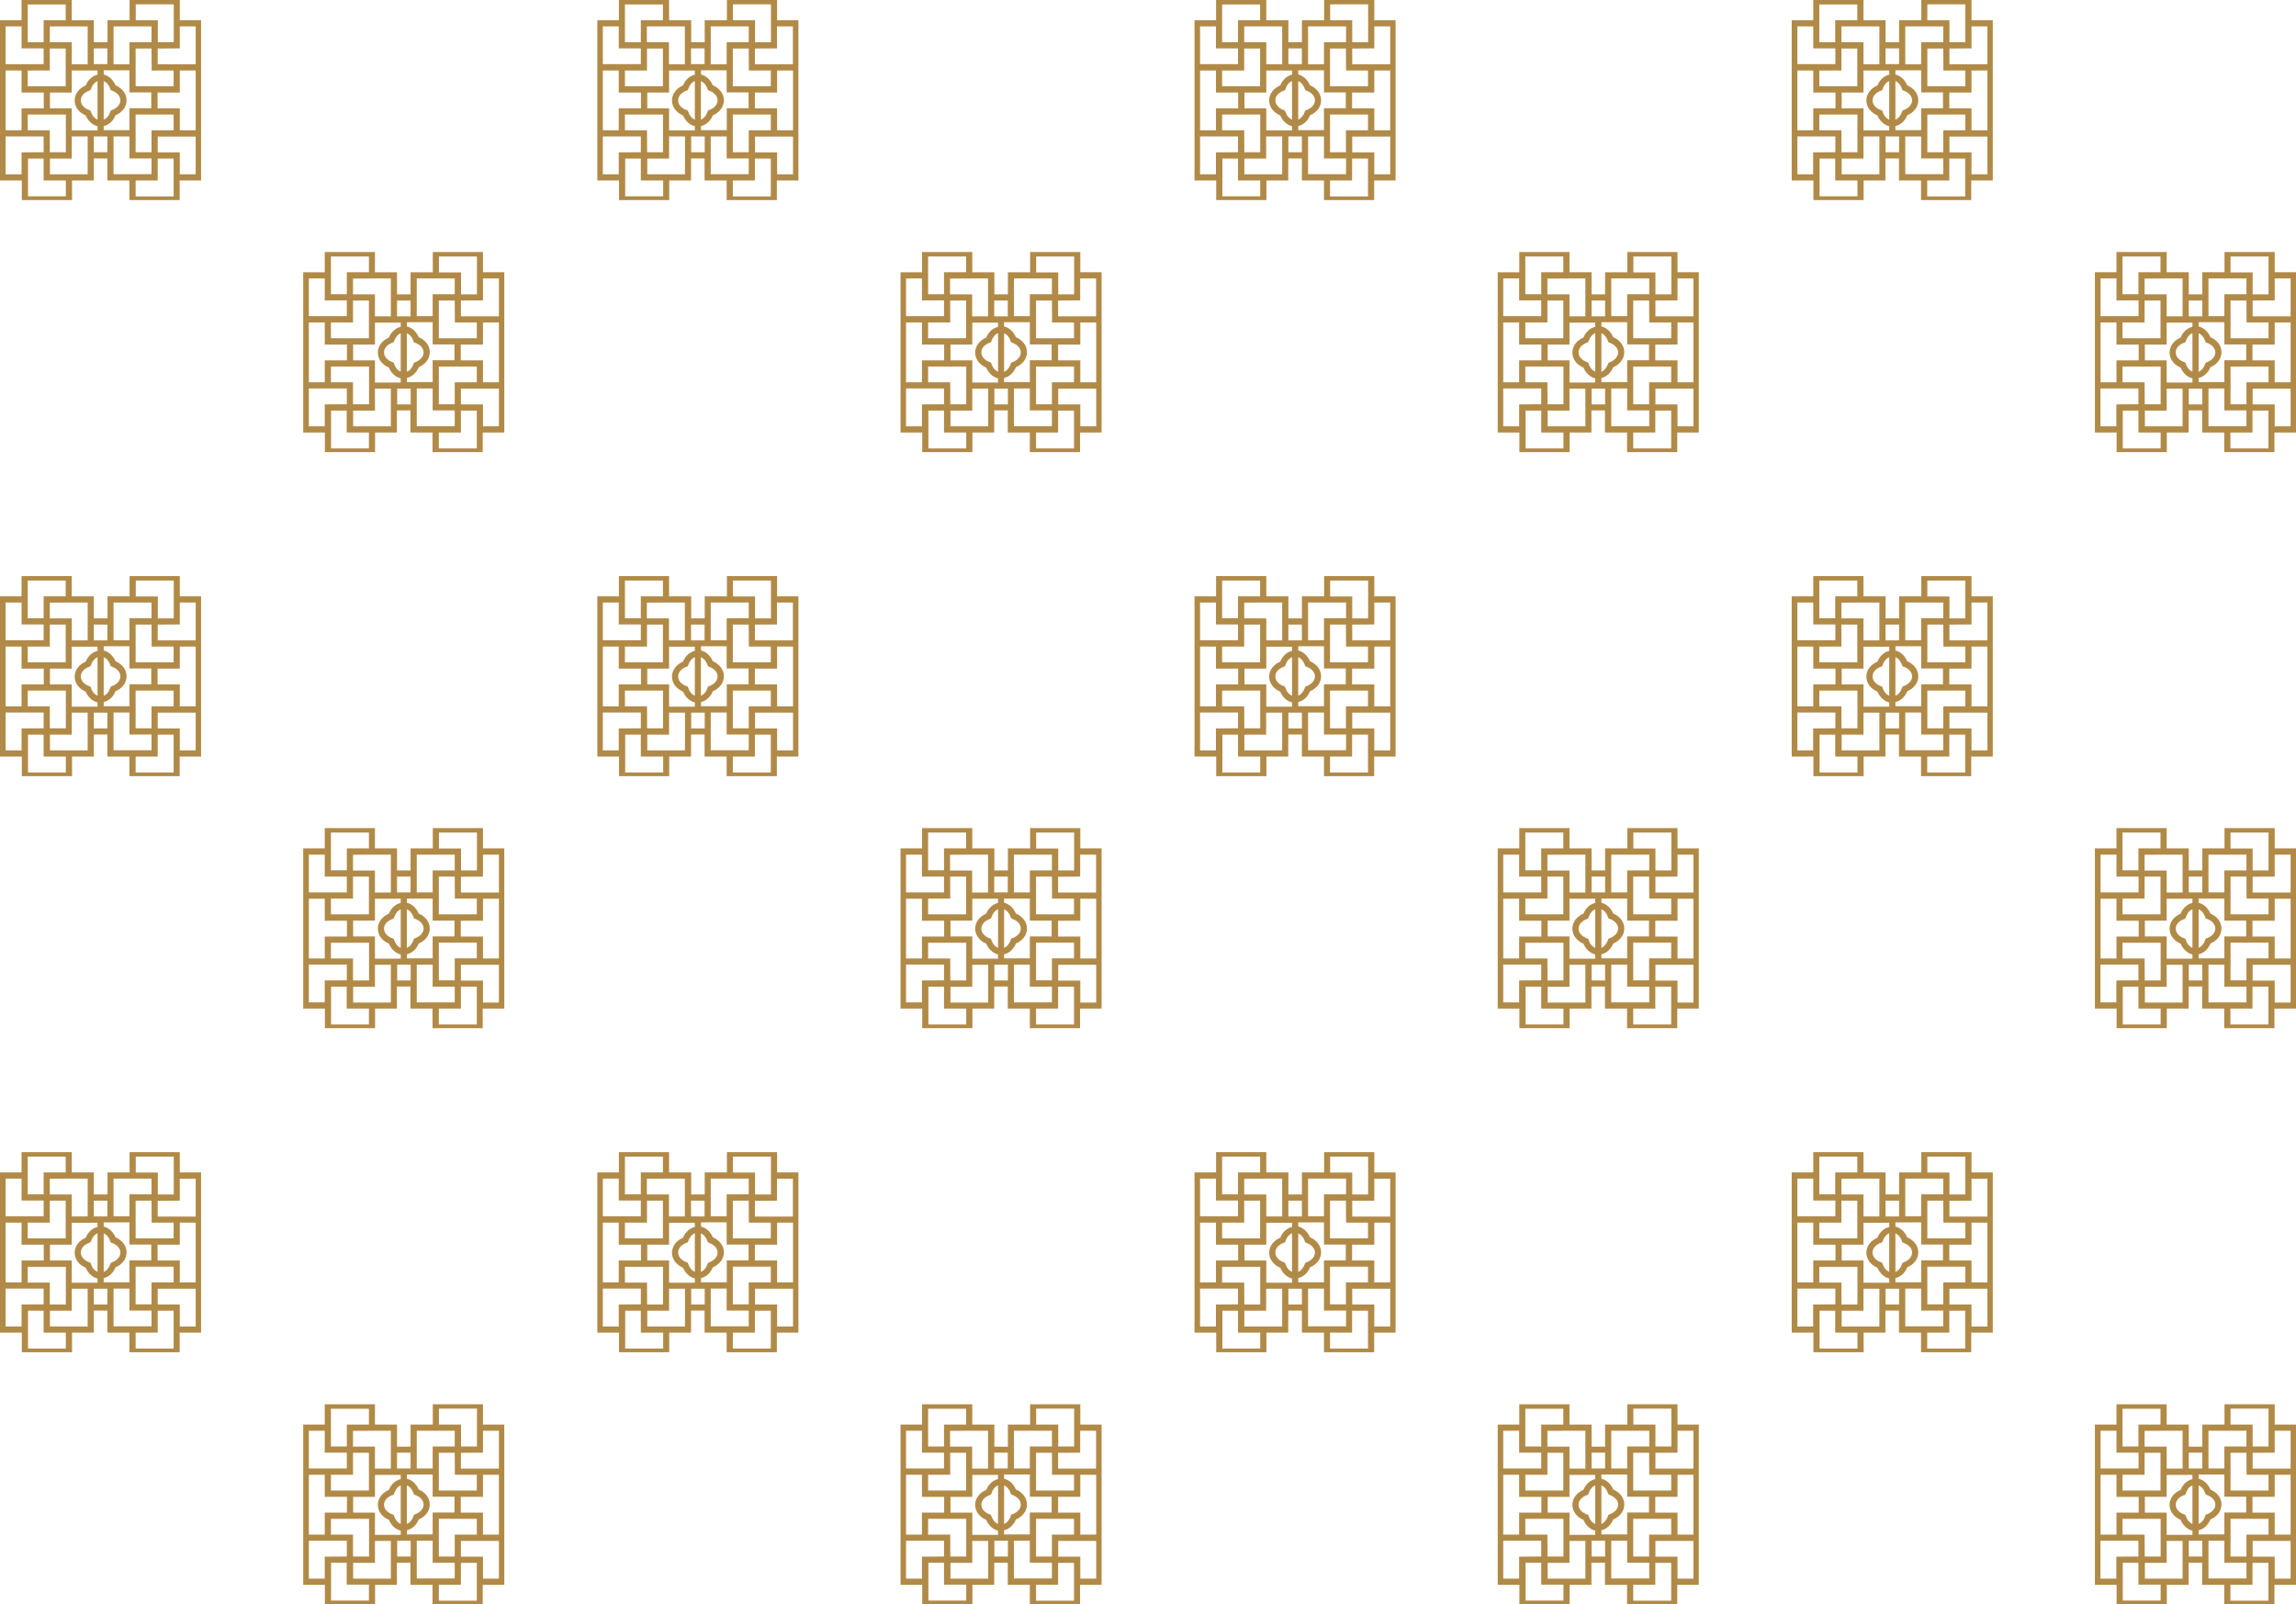<?xml version="1.0" encoding="UTF-8"?>
<svg xmlns="http://www.w3.org/2000/svg" xmlns:xlink="http://www.w3.org/1999/xlink" height="1220.4" preserveAspectRatio="xMidYMid meet" version="1.0" viewBox="0.0 0.0 1747.0 1220.4" width="1747.0" zoomAndPan="magnify"><g fill="#B18A47" id="change1_1"><path d="M136.8,0H98.6v15.4H81.8v16.7H71.4V15.4H54.6V0H16.4v15.4H0v121.9h16.6v14.9h38.2v-14.9h16.6v-16.8h10.3 v16.8h16.8v14.9h38.2v-14.9H153V15.4h-16.2V0z M103.3,3.3h28.9v28.8h-12.1V15.4H120h-16.7V3.3z M103.2,65.6v-12v-4.7v-12h12.1 l0.1,16.7h16.7v12h-12.3H103.2z M132.1,87.1v12h-16.7h-0.1v16.7h-12.1v-12v-4.7v-12h12h4.6H132.1z M86.4,20.1h12.2h16.7v12H98.5 v16.8H86.4V20.1z M98.5,53.5v0.1v16.7h16.6v12H98.5V99H78.9v-3.1c3.9-0.9,7.2-3.8,9-8.2c5.2-2.2,8.4-6.5,8.4-11.4 c0-4.9-3.2-9.2-8.4-11.4c-1.9-4.4-5.2-7.3-9-8.2v-3.2h2.8H98.5z M78.9,91V61.7c2.2,0.9,4,2.9,5,5.9l0.4,1l1,0.4 c3.9,1.4,6.3,4.2,6.3,7.3c0,3.1-2.4,5.9-6.3,7.4l-1,0.4l-0.4,1C82.9,88.1,81.1,90.1,78.9,91z M71.4,36.8h10.3v12h-2.8h-4.7h-2.8 V36.8z M66.7,20.1v28.8H54.6V32.1H37.9v-12h16.7H66.7z M21.1,99.1v-12h12.3h4.7h12v12v4.7v12H37.9V99.1H21.1z M21.1,65.6v-12h16.8 V36.9H50v12v4.7v12H33.4H21.1z M21.1,15.4v-12H50v12H33.2v16.7H21.1V15.4z M4.3,20.1h12.1v16.7h16.8v12H16.4H4.3V20.1z M4.3,53.6 h12.1v16.8h16.9v12H16.4v16.7H4.3V53.6z M16.4,115.9v16.7H4.3v-28.8h12.1h4.7h12.1v12l-16.6,0.1H16.4z M50.1,149.3H21.3v-28.7h11.9 v16.7h16.9V149.3z M66.7,132.6H54.8H38v-12h16.6v-16.8h12.1V132.6z M54.6,99.2L54.6,99.2V82.4H38v-12h16.6V53.6h16.8h2.8v3.2 c-3.9,0.9-7.2,3.8-9,8.2c-5.2,2.2-8.4,6.5-8.4,11.4s3.2,9.2,8.4,11.4c1.9,4.4,5.2,7.3,9,8.2v3.2H54.6z M74.2,61.7V91 c-2.2-0.9-4-2.9-5-5.9l-0.4-1l-1-0.4c-3.9-1.4-6.3-4.2-6.3-7.4c0-3.1,2.4-5.9,6.3-7.3l1-0.4l0.4-1C70.3,64.6,72.1,62.5,74.2,61.7z M71.4,115.8v-12h2.8h4.7h2.8v12H71.4z M86.4,132.5v-28.7h12.1v16.7h16.8v12H98.5H86.4z M132.1,149.4h-28.9v-12.1H120v-16.7h12.1 V149.4z M136.8,132.6v-16.7h-0.1H120v-12h12.1h4.6h12.2v28.7H136.8z M148.9,99.1h-12.1V82.4h-0.1h-16.8v-12h16.8h0.1V53.6h12.1 V99.1z M148.9,20.1v28.8h-12.2H120v-12l16.8-0.1V20.1H148.9z" fill="inherit"/><path d="M367.5,191.7h-38.2v15.4h-16.9v16.8h-10.3v-16.8h-16.8v-15.4h-38.2v15.4h-16.4V329h16.5v14.9h38.2V329H302 v-16.8h10.3V329h16.8v14.9h38.2V329h16.4V207.1h-16.2V191.7z M334,195.1L334,195.1h28.9v28.8h-12.1v-16.7h-0.1H334V195.1z M333.9,257.3v-12v-4.7v-12H346l0.1,16.7h16.7v12h-12.3H333.9z M362.8,278.8v12h-16.7H346v16.7h-12.1v-12v-4.7v-12h12h4.6H362.8z M329.3,211.8H346v12h-16.8v16.7h-12.1v-28.7H329.3z M329.2,245.1v0.2V262h16.6v12h-16.6v16.7h-19.6v-3.2c3.9-0.9,7.2-3.8,9-8.2 c5.2-2.2,8.4-6.5,8.4-11.4s-3.2-9.2-8.4-11.4c-1.9-4.4-5.2-7.3-9-8.2v-3.2h2.8H329.2z M309.6,282.8v-29.3c2.2,0.9,4,2.9,5,5.9 l0.4,1l1,0.4c3.9,1.4,6.3,4.2,6.3,7.3c0,3.1-2.4,5.9-6.3,7.4l-1,0.4l-0.4,1C313.6,279.8,311.8,281.9,309.6,282.8z M302.1,228.6 h10.3v12h-2.8h-4.7h-2.8V228.6z M297.4,211.8v28.8h-12.1v-16.7h-16.7v-12l16.7-0.1H297.4z M251.8,290.8v-12h12.3h4.7h12v12v4.7v12 h-12.2v-16.7H251.8z M251.8,257.3v-12h16.8v-16.7h12.1v12v4.7v12h-16.6H251.8z M251.8,207.1v-12h28.9v12h-16.8v16.7h-12.1V207.1z M235,211.8h12.1v16.7h16.8v12h-16.8H235V211.8z M235,245.3h12.1v16.8H264v12h-16.9v16.7H235V245.3z M247.1,307.6v16.7H235v-28.8 h12.1h4.7h12.1v12l-16.6,0.1H247.1z M251.9,341.1v-28.8h11.9V329h16.9v12.1H251.9z M297.4,324.3L297.4,324.3h-11.9h-16.8v-12h16.6 v-16.7h12.1V324.3z M285.3,291v-0.2v-16.7h-16.6v-12h16.6v-16.7h16.8h2.8v3.2c-3.9,0.9-7.2,3.8-9,8.2c-5.2,2.2-8.4,6.5-8.4,11.4 c0,4.9,3.2,9.2,8.4,11.4c1.9,4.4,5.2,7.3,9,8.2v3.2H285.3z M304.9,253.4v29.3c-2.2-0.9-4-2.9-5-5.9l-0.4-1l-1-0.4 c-3.9-1.4-6.3-4.2-6.3-7.4c0-3.1,2.4-5.9,6.3-7.3l1-0.4l0.4-1C301,256.4,302.8,254.3,304.9,253.4z M312.5,307.6h-10.3v-12h2.8h4.7 h2.8V307.6z M317.1,324.2v-28.7h12.1v16.7H346v12h-16.8H317.1z M362.8,341.1h-28.9V329h16.8v-16.7h12.1V341.1z M379.6,324.3h-12.1 v-16.7h-0.1h-16.7v-12h12.1h4.6h12.2V324.3z M379.6,290.8h-12.1v-16.7h-0.1h-16.8v-12h16.8h0.1v-16.8h12.1V290.8z M379.6,211.8 v28.8h-12.2h-16.7v-12l16.8-0.1v-16.7H379.6z" fill="inherit"/><path d="M591.3,0h-38.2v15.4h-16.9v16.7h-10.3V15.4h-16.8V0h-38.2v15.4h-16.4v121.9H471v14.9h38.2v-14.9h16.6v-16.8 h10.3v16.8h16.8v14.9h38.2v-14.9h16.4V15.4h-16.2V0z M586.6,3.3v28.8h-12.1V15.4h-0.1h-16.7V3.3H586.6z M557.6,65.6v-12v-4.7v-12 h12.1l0.1,16.7h16.7v12h-12.3H557.6z M586.5,87.1v12h-16.7h-0.1v16.7h-12.1v-12v-4.7v-12h12h4.6H586.5z M553,20.1h16.7v12h-16.8 v16.8h-12.1V20.1H553z M536.2,53.5h16.7v0.1v16.7h16.7v12H553V99h-19.6v-3.1c3.9-0.9,7.2-3.8,9-8.2c5.2-2.2,8.4-6.5,8.4-11.4 c0-4.9-3.2-9.2-8.4-11.4c-1.9-4.4-5.2-7.3-9-8.2v-3.2H536.2z M533.3,91V61.7c2.2,0.9,4,2.9,5,5.9l0.4,1l1,0.4 c3.9,1.4,6.3,4.2,6.3,7.3c0,3.1-2.4,5.9-6.3,7.4l-1,0.4l-0.4,1C537.3,88.1,535.5,90.1,533.3,91z M525.8,36.8h10.3v12h-2.8h-4.7 h-2.8V36.8z M521.1,20.1v28.8H509V32.1h-16.8v-12H509H521.1z M487.8,65.6h-12.3v-12h16.8V36.9h12.1v12v4.7v12H487.8z M492.5,87.1 h12v12v4.7v12h-12.1l-0.1-16.7h-16.8v-12h12.3H492.5z M475.5,15.4v-12h28.9v12h-16.8v16.7h-12.1V15.4z M458.7,20.1h12.1v16.7h16.8 v12h-16.8h-12.1V20.1z M458.7,53.6h12.1v16.8h16.9v12h-16.9v16.7h-12.1V53.6z M470.8,115.9v16.7h-12.1v-28.8h12.1h4.7h12.1v12 l-16.6,0.1H470.8z M504.6,149.3h-28.9v-28.7h11.9v16.7h17V149.3z M521.2,132.6h-11.9h-16.8v-12h16.6v-16.8h12.1V132.6z M509.1,99.2 L509.1,99.2V82.4h-16.6v-12h16.6V53.6h16.8h2.8v3.2c-3.9,0.9-7.2,3.8-9,8.2c-5.2,2.2-8.4,6.5-8.4,11.4s3.2,9.2,8.4,11.4 c1.9,4.4,5.2,7.3,9,8.2v3.2H509.1z M528.7,61.7V91c-2.2-0.9-4-2.9-5-5.9l-0.4-1l-1-0.4c-3.9-1.4-6.3-4.2-6.3-7.4 c0-3.1,2.4-5.9,6.3-7.3l1-0.4l0.4-1C524.7,64.6,526.5,62.5,528.7,61.7z M536.2,115.8h-10.3v-12h2.8h4.7h2.8V115.8z M540.8,132.5 v-28.7h12.1v16.7h16.8v12h-16.8H540.8z M557.6,149.4v-12.1h16.8v-16.7h12.1v28.8H557.6z M603.4,132.6h-12.1v-16.7h-0.1h-16.7v-12 h12.1h4.6h12.2V132.6z M603.4,99.1h-12.1V82.4h-0.1h-16.8v-12h16.8h0.1V53.6h12.1V99.1z M603.3,20.1v28.8h-12.2h-16.7v-12l16.8-0.1 V20.1H603.3z" fill="inherit"/><path d="M822,191.7h-38.2v15.4h-16.9v16.8h-10.3v-16.8h-16.8v-15.4h-38.2v15.4h-16.4V329h16.5v14.9h38.2V329h16.6 v-16.8h10.3V329h16.8v14.9h38.2V329h16.4V207.1H822V191.7z M817.3,195.1v28.8h-12.1v-16.7h-0.1h-16.7v-12.1H817.3z M788.3,257.3 v-12v-4.7v-12h12.1l0.1,16.7h16.7v12h-12.3H788.3z M817.2,278.8v12h-16.7h-0.1v16.7h-12.1v-12v-4.7v-12h12h4.6H817.2z M771.5,211.8 h12.2h16.7v12h-16.8v16.7h-12.1V211.8z M783.6,245.1v0.2V262h16.6v12h-16.6v16.7H764v-3.2c3.9-0.9,7.2-3.8,9-8.2 c5.2-2.2,8.4-6.5,8.4-11.4s-3.2-9.2-8.4-11.4c-1.9-4.4-5.2-7.3-9-8.2v-3.2h2.8H783.6z M764,282.8v-29.3c2.2,0.9,4,2.9,5,5.9l0.4,1 l1,0.4c3.9,1.4,6.3,4.2,6.3,7.3c0,3.1-2.4,5.9-6.3,7.4l-1,0.4l-0.4,1C768,279.8,766.2,281.9,764,282.8z M756.5,228.6h10.3v12H764 h-4.7h-2.8V228.6z M751.8,211.8v28.8h-12.1v-16.7h-16.8v-12l16.8-0.1H751.8z M718.5,257.3h-12.3v-12H723v-16.7h12.1v12v4.7v12 H718.5z M723.2,278.8h12v12v4.7v12h-12.1l-0.1-16.7h-16.8v-12h12.3H723.2z M706.2,195.1h28.9v12h-16.8v16.7h-12.1v-16.7l0,0V195.1z M689.4,211.8h12.1v16.7h16.8v12h-16.8h-12.1V211.8z M689.4,245.3h12.1v16.8h16.9v12h-16.9v16.7h-12.1V245.3z M701.5,307.6v16.7 h-12.1v-28.8h12.1h4.7h12.1v12l-16.6,0.1H701.5z M706.4,341.1v-28.8h11.9V329h16.9v12.1H706.4z M740,324.3h-16.8v-12h16.6v-16.7 h12.1v28.7H740z M739.8,291v-0.2v-16.7h-16.6v-12h16.6v-16.7h16.8h2.8v3.2c-3.9,0.9-7.2,3.8-9,8.2c-5.2,2.2-8.4,6.5-8.4,11.4 c0,4.9,3.2,9.2,8.4,11.4c1.9,4.4,5.2,7.3,9,8.2v3.2H739.8z M759.4,253.4v29.3c-2.2-0.9-4-2.9-5-5.9l-0.4-1l-1-0.4 c-3.9-1.4-6.3-4.2-6.3-7.4c0-3.1,2.4-5.9,6.3-7.3l1-0.4l0.4-1C755.4,256.4,757.2,254.3,759.4,253.4z M766.9,307.6h-10.3v-12h2.8 h4.7h2.8V307.6z M771.5,324.2v-28.7h12.1v16.7h16.8v12h-16.8H771.5z M788.3,341.1V329h16.8v-16.7h12.1v28.8H788.3z M834.1,324.3 H822v-16.7h-0.1h-16.7v-12h12.1h4.6h12.2V324.3z M834.1,290.8H822v-16.7h-0.1h-16.8v-12h16.8h0.1v-16.8h12.1V290.8z M834,211.8 v28.8h-12.2h-16.7v-12l16.8-0.1v-16.7H834z" fill="inherit"/><path d="M1045.7,0h-38.2v15.4h-16.9v16.7h-10.3V15.4h-16.8V0h-38.2v15.4h-16.4v121.9h16.5v14.9h38.2v-14.9h16.6 v-16.8h10.4v16.8h16.8v14.9h38.2v-14.9h16.3V15.4h-16.2V0z M1041,3.3v28.8h-12.1V15.4h-0.1h-16.7V3.3H1041z M1012,65.6v-12v-4.7 v-12h12.1l0.1,16.7h16.7v12h-12.3H1012z M1040.9,87.1v12h-16.7h-0.1v16.7H1012v-12v-4.7v-12h12h4.6H1040.9z M1007.5,20.1h16.7v12 h-16.8v16.8h-12.1V20.1H1007.5z M1007.4,53.5v0.1v16.7h16.6v12h-16.6V99h-19.6v-3.1c3.9-0.9,7.2-3.8,9-8.2 c5.2-2.2,8.4-6.5,8.4-11.4c0-4.9-3.2-9.2-8.4-11.4c-1.9-4.4-5.2-7.3-9-8.2v-3.2h2.8H1007.4z M987.8,91V61.7c2.2,0.9,4,2.9,5,5.9 l0.4,1l1,0.4c3.9,1.4,6.3,4.2,6.3,7.3c0,3.1-2.4,5.9-6.3,7.4l-1,0.4l-0.4,1C991.7,88.1,989.9,90.1,987.8,91z M980.3,36.8h10.3v12 h-2.8h-4.7h-2.8V36.8z M975.6,20.1v28.8h-12.1V32.1h-16.8v-12h16.8H975.6z M942.2,65.6h-12.3v-12h16.8V36.9h12.1v12v4.7v12H942.2z M946.9,87.1h12v12v4.7v12h-12.1l-0.1-16.7h-16.8v-12h12.3H946.9z M929.9,3.4h28.9v12H942v16.7h-12.1V15.4l0,0V3.4z M913.1,20.1 h12.1v16.7H942v12h-16.8h-12.1V20.1z M913.1,53.6h12.1v16.8h16.9v12h-16.9v16.7h-12.1V53.6z M925.2,115.9v16.7h-12.1v-28.8h12.1 h4.7H942v12l-16.6,0.1H925.2z M930.1,149.3v-28.7H942v16.7h16.9v12H930.1z M975.6,132.6h-12h-16.8v-12h16.6v-16.8h12.2V132.6z M963.5,99.2L963.5,99.2V82.4h-16.6v-12h16.6V53.6h16.8h2.8v3.2c-3.9,0.9-7.2,3.8-9,8.2c-5.2,2.2-8.4,6.5-8.4,11.4 s3.2,9.2,8.4,11.4c1.9,4.4,5.2,7.3,9,8.2v3.2H963.5z M983.1,61.7V91c-2.2-0.9-4-2.9-5-5.9l-0.4-1l-1-0.4c-3.9-1.4-6.3-4.2-6.3-7.4 c0-3.1,2.4-5.9,6.3-7.3l1-0.4l0.4-1C979.1,64.6,980.9,62.5,983.1,61.7z M990.6,115.8h-10.3v-12h2.8h4.7h2.8V115.8z M995.3,132.5 v-28.7h12.1v16.7h16.8v12h-16.8H995.3z M1040.9,149.4H1012v-12.1h16.8v-16.7h12.1V149.4z M1057.8,132.6h-12.1v-16.7h-0.1h-16.7v-12 h12.1h4.6h12.2V132.6z M1057.8,99.1h-12.1V82.4h-0.1h-16.8v-12h16.8h0.1V53.6h12.1V99.1z M1057.8,20.1v28.8h-12.2h-16.7v-12 l16.8-0.1V20.1H1057.8z" fill="inherit"/><path d="M1276.4,191.7h-38.2v15.4h-16.9v16.8H1211v-16.8h-16.8v-15.4H1156v15.4h-16.4V329h16.5v14.9h38.2V329h16.6 v-16.8h10.3V329h16.8v14.9h38.2V329h16.4V207.1h-16.2V191.7z M1271.7,195.1v28.8h-12.1v-16.7h-0.1h-16.7v-12.1H1271.7z M1242.7,257.3v-12v-4.7v-12h12.1l0.1,16.7h16.7v12h-12.3H1242.7z M1271.6,278.8v12h-16.7h-0.1v16.7h-12.1v-12v-4.7v-12h12h4.6 H1271.6z M1226,211.8L1226,211.8h12.2h16.7v12h-16.8v16.7H1226V211.8z M1238.1,245.1v0.2V262h16.6v12h-16.6v16.7h-19.6v-3.2 c3.9-0.9,7.2-3.8,9-8.2c5.2-2.2,8.4-6.5,8.4-11.4s-3.2-9.2-8.4-11.4c-1.9-4.4-5.2-7.3-9-8.2v-3.2h2.8H1238.1z M1218.5,282.8v-29.3 c2.2,0.9,4,2.9,5,5.9l0.4,1l1,0.4c3.9,1.4,6.3,4.2,6.3,7.3c0,3.1-2.4,5.9-6.3,7.4l-1,0.4l-0.4,1 C1222.4,279.8,1220.6,281.9,1218.5,282.8z M1211,228.6h10.3v12h-2.8h-4.7h-2.8V228.6z M1206.3,211.8v28.8h-12.1v-16.7h-16.8v-12 l16.8-0.1H1206.3z M1172.9,257.3h-12.3v-12h16.8v-16.7h12.1v12v4.7v12H1172.9z M1177.6,278.8h12v12v4.7v12h-12.1l-0.1-16.7h-16.8 v-12h12.3H1177.6z M1160.6,207.1v-12h28.9v12h-16.8v16.7h-12.1V207.1z M1143.8,211.8h12.1v16.7h16.8v12h-16.8h-12.1V211.8z M1143.8,245.3h12.1v16.8h16.9v12h-16.9v16.7h-12.1V245.3z M1155.9,307.6v16.7h-12.1v-28.8h12.1h4.7h12.1v12l-16.6,0.1H1155.9z M1160.8,341.1v-28.8h11.9V329h16.9v12.1H1160.8z M1206.3,324.3h-11.9h-16.8v-12h16.6v-16.7h12.1V324.3z M1194.2,291v-0.2v-16.7 h-16.6v-12h16.6v-16.7h16.8h2.8v3.2c-3.9,0.9-7.2,3.8-9,8.2c-5.2,2.2-8.4,6.5-8.4,11.4c0,4.9,3.2,9.2,8.4,11.4 c1.9,4.4,5.2,7.3,9,8.2v3.2H1194.2z M1213.8,253.4v29.3c-2.2-0.9-4-2.9-5-5.9l-0.4-1l-1-0.4c-3.9-1.4-6.3-4.2-6.3-7.4 c0-3.1,2.4-5.9,6.3-7.3l1-0.4l0.4-1C1209.8,256.4,1211.6,254.3,1213.8,253.4z M1221.3,307.6H1211v-12h2.8h4.7h2.8V307.6z M1226,324.2v-28.7h12.1v16.7h16.8v12h-16.8H1226z M1271.6,341.1h-28.9V329h16.8v-16.7h12.1V341.1z M1276.4,324.3v-16.7h-0.1h-16.7 v-12h12.1h4.6h12.2v28.7H1276.4z M1288.5,290.8h-12.1v-16.7h-0.1h-16.8v-12h16.8h0.1v-16.8h12.1V290.8z M1288.5,211.8v28.8h-12.2 h-16.7v-12l16.8-0.1v-16.7H1288.5z" fill="inherit"/><path d="M1500.1,0h-38.2v15.4H1445v16.7h-10.3V15.4h-16.8V0h-38.2v15.4h-16.4v121.9h16.5v14.9h38.2v-14.9h16.6 v-16.8h10.3v16.8h16.8v14.9h38.2v-14.9h16.4V15.4h-16.2V0z M1495.4,3.3v28.8h-12.1V15.4h-0.1h-16.7V3.3H1495.4z M1483.1,65.6h-16.6 v-12v-4.7v-12h12.1l0.1,16.7h16.7v12H1483.1z M1483.1,87.1h12.3v12h-16.7h-0.1v16.7h-12.1v-12v-4.7v-12h12H1483.1z M1449.7,20.1 L1449.7,20.1h12.2h16.7v12h-16.8v16.8h-12.1V20.1z M1461.8,53.5v0.1v16.7h16.6v12h-16.6V99h-19.6v-3.1c3.9-0.9,7.2-3.8,9-8.2 c5.2-2.2,8.4-6.5,8.4-11.4c0-4.9-3.2-9.2-8.4-11.4c-1.9-4.4-5.2-7.3-9-8.2v-3.2h2.8H1461.8z M1442.2,91V61.7c2.2,0.9,4,2.9,5,5.9 l0.4,1l1,0.4c3.9,1.4,6.3,4.2,6.3,7.3c0,3.1-2.4,5.9-6.3,7.4l-1,0.4l-0.4,1C1446.2,88.1,1444.4,90.1,1442.2,91z M1434.7,36.8h10.3 v12h-2.8h-4.7h-2.8V36.8z M1417.9,20.1h12.1v28.8h-12.1V32.1h-16.8v-12H1417.9z M1396.6,65.6h-12.3v-12h16.8V36.9h12.1v12v4.7v12 H1396.6z M1401.3,87.1h12v12v4.7v12h-12.1l-0.1-16.7h-16.8v-12h12.3H1401.3z M1384.3,15.4v-12h28.9v12h-16.8v16.7h-12.1V15.4z M1367.6,20.1h12.1v16.7h16.8v12h-16.8h-12.1V20.1z M1367.6,53.6h12.1v16.8h16.9v12h-16.9v16.7h-12.1V53.6z M1379.6,115.9v16.7h-12 v-28.8h12.1h4.7h12.1v12l-16.7,0.1H1379.6z M1384.5,149.3v-28.7h11.9v16.7h16.9v12H1384.5z M1418.1,132.6h-16.8v-12h16.6v-16.8 h12.1v28.8H1418.1z M1417.9,99.2L1417.9,99.2V82.4h-16.6v-12h16.6V53.6h16.8h2.8v3.2c-3.9,0.9-7.2,3.8-9,8.2 c-5.2,2.2-8.4,6.5-8.4,11.4s3.2,9.2,8.4,11.4c1.9,4.4,5.2,7.3,9,8.2v3.2H1417.9z M1437.5,61.7V91c-2.2-0.9-4-2.9-5-5.9l-0.4-1 l-1-0.4c-3.9-1.4-6.3-4.2-6.3-7.4c0-3.1,2.4-5.9,6.3-7.3l1-0.4l0.4-1C1433.5,64.6,1435.3,62.5,1437.5,61.7z M1445,115.8h-10.3v-12 h2.8h4.7h2.8V115.8z M1449.7,132.5v-28.7h12.1v16.7h16.8v12h-16.8H1449.7z M1495.3,149.4h-28.9v-12.1h16.8v-16.7h12.1V149.4z M1512.2,132.6h-12.1v-16.7h-0.1h-16.7v-12h12.1h4.6h12.2V132.6z M1512.2,99.1h-12.1V82.4h-0.1h-16.8v-12h16.8h0.1V53.6h12.1V99.1z M1512.2,20.1v28.8H1500h-16.7v-12l16.8-0.1V20.1H1512.2z" fill="inherit"/><path d="M1730.8,207.1v-15.4h-38.2v15.4h-16.9v16.8h-10.3v-16.8h-16.8v-15.4h-38.2v15.4H1594V329h16.5v14.9h38.2 V329h16.6v-16.8h10.3V329h16.8v14.9h38.2V329h16.4V207.1H1730.8z M1730.8,211.8h12.1v28.8h-12.2H1714v-12l16.8-0.1V211.8z M1681.9,279.3c5.2-2.2,8.4-6.5,8.4-11.4s-3.2-9.2-8.4-11.4c-1.9-4.4-5.2-7.3-9-8.2v-3.2h2.8h16.8v0.2V262h16.6v12h-16.6v16.7 h-19.6v-3.2C1676.8,286.6,1680.1,283.7,1681.9,279.3z M1672.9,282.8v-29.3c2.2,0.9,4,2.9,5,5.9l0.4,1l1,0.4 c3.9,1.4,6.3,4.2,6.3,7.3c0,3.1-2.4,5.9-6.3,7.4l-1,0.4l-0.4,1C1676.9,279.8,1675,281.9,1672.9,282.8z M1697.2,295.5v-4.7v-12h12 h4.6h12.3v12h-16.7h-0.1v16.7h-12.1V295.5z M1697.2,257.3v-12v-4.7v-12h12.1l0.1,16.7h16.7v12h-12.3H1697.2z M1726.1,195.1v28.8 H1714v-16.7h-0.1h-16.7v-12.1H1726.1z M1680.4,211.8L1680.4,211.8h12.2h16.7v12h-16.8v16.7h-12.1V211.8z M1665.4,228.6h10.3v12 h-2.8h-4.7h-2.8V228.6z M1660.7,211.8v28.8h-12.1v-16.7h-16.8v-12l16.8-0.1H1660.7z M1627.3,257.3H1615v-12h16.8v-16.7h12.1v12v4.7 v12H1627.3z M1632,278.8h12v12v4.7v12h-12.1l-0.1-16.7H1615v-12h12.3H1632z M1615,207.1v-12h28.9v12h-16.8v16.7H1615V207.1z M1598.3,211.8h12.1v16.7h16.8v12h-16.8h-12.1V211.8z M1598.3,245.3h12.1v16.8h16.9v12h-16.9v16.7h-12.1V245.3z M1610.3,307.6v16.7 h-12.1v-28.8h12.1h4.7h12.1v12l-16.6,0.1H1610.3z M1615.2,341.1v-28.8h11.9V329h16.9v12.1H1615.2z M1648.8,324.3H1632v-12h16.6 v-16.7h12.1v28.7H1648.8z M1648.6,291v-0.2v-16.7H1632v-12h16.6v-16.7h16.8h2.8v3.2c-3.9,0.9-7.2,3.8-9,8.2 c-5.2,2.2-8.4,6.5-8.4,11.4c0,4.9,3.2,9.2,8.4,11.4c1.9,4.4,5.2,7.3,9,8.2v3.2H1648.6z M1668.2,253.4v29.3c-2.2-0.9-4-2.9-5-5.9 l-0.4-1l-1-0.4c-3.9-1.4-6.3-4.2-6.3-7.4c0-3.1,2.4-5.9,6.3-7.3l1-0.4l0.4-1C1664.2,256.4,1666,254.3,1668.2,253.4z M1675.7,307.6 h-10.3v-12h2.8h4.7h2.8V307.6z M1680.4,324.2v-28.7h12.1v16.7h16.8v12h-16.8H1680.4z M1726,341.1h-28.9V329h16.8v-16.7h12.1V341.1z M1742.9,324.3h-12.1v-16.7h-0.1H1714v-12h12.1h4.6h12.2V324.3z M1742.9,290.8h-12.1v-16.7h-0.1h-16.8v-12h16.8h0.1v-16.8h12.1 V290.8z" fill="inherit"/><path d="M136.8,438.2H98.6v15.4H81.8v16.8H71.4v-16.8H54.6v-15.4H16.4v15.4H0v121.9h16.6v14.9h38.2v-14.9h16.6 v-16.8h10.3v16.8h16.8v14.9h38.2v-14.9H153v0V453.6h-16.2V438.2z M103.3,441.6h28.9v28.8h-12.1v-16.7H120h-16.7V441.6z M103.2,503.8v-12v-4.7v-12h12.1l0.1,16.7h16.7v12h-12.3H103.2z M132.1,525.3v12h-16.7h-0.1V554h-12.1v-12v-4.7v-12h12h4.6H132.1z M86.4,458.3h12.2h16.7v12H98.5V487H86.4V458.3z M98.5,491.6v0.2v16.7h16.6v12H98.5v16.7H78.9V534c3.9-0.9,7.2-3.8,9-8.2 c5.2-2.2,8.4-6.5,8.4-11.4c0-4.9-3.2-9.2-8.4-11.4c-1.9-4.4-5.2-7.3-9-8.2v-3.2h2.8H98.5z M78.9,529.2v-29.3c2.2,0.9,4,2.9,5,5.9 l0.4,1l1,0.4c3.9,1.4,6.3,4.2,6.3,7.3c0,3.1-2.4,5.9-6.3,7.4l-1,0.4l-0.4,1C82.9,526.3,81.1,528.4,78.9,529.2z M71.4,475.1h10.3v12 h-2.8h-4.7h-2.8V475.1z M66.7,458.3v28.8H54.6v-16.7H37.9v-12l16.7-0.1H66.7z M21.1,537.3v-12h12.3h4.7h12v12v4.7v12H37.9v-16.7 H21.1z M21.1,503.8v-12h16.8v-16.7H50v12v4.7v12H33.4H21.1z M21.1,453.6v-12H50v12H33.2v16.7H21.1V453.6z M4.3,458.3h12.1V475h16.8 v12H16.4H4.3V458.3z M4.3,491.8h12.1v16.8h16.9v12H16.4v16.7H4.3V491.8z M16.4,554.1v16.7H4.3V542h12.1h4.7h12.1v12l-16.6,0.1H16.4 z M50.1,587.6H21.3v-28.8h11.9v16.7h16.9V587.6z M66.7,570.8H54.8H38v-12h16.6v-16.7h12.1V570.8z M54.6,537.5v-0.2v-16.7H38v-12 h16.6v-16.7h16.8h2.8v3.2c-3.9,0.9-7.2,3.8-9,8.2c-5.2,2.2-8.4,6.5-8.4,11.4c0,4.9,3.2,9.2,8.4,11.4c1.9,4.4,5.2,7.3,9,8.2v3.2 H54.6z M74.2,499.9v29.3c-2.2-0.9-4-2.9-5-5.9l-0.4-1l-1-0.4c-3.9-1.4-6.3-4.2-6.3-7.4c0-3.1,2.4-5.9,6.3-7.3l1-0.4l0.4-1 C70.3,502.8,72.1,500.8,74.2,499.9z M71.4,554.1v-12h2.8h4.7h2.8v12H71.4z M86.4,570.7V542h12.1v16.7h16.8v12H98.5H86.4z M132.1,587.6h-28.9v-12.1H120v-16.7h12.1V587.6z M136.8,570.8v-16.7h-0.1H120v-12h12.1h4.6h12.2v28.7H136.8z M148.9,537.3h-12.1 v-16.7h-0.1h-16.8v-12h16.8h0.1v-16.8h12.1V537.3z M148.9,458.3v28.8h-12.2H120v-12l16.8-0.1v-16.7H148.9z" fill="inherit"/><path d="M367.5,629.9h-38.2v15.4h-16.9v16.8h-10.3v-16.8h-16.8v-15.4h-38.2v15.4h-16.4v121.9h16.5v14.9h38.2v-14.9 H302v-16.8h10.3v16.8h16.8v14.9h38.2v-14.9h16.4V645.3h-16.2V629.9z M334,633.3L334,633.3h28.9v28.8h-12.1v-16.7h-0.1H334V633.3z M333.9,695.5v-12v-4.7v-12H346l0.1,16.7h16.7v12h-12.3H333.9z M362.8,717v12h-16.7H346v16.7h-12.1v-12V729v-12h12h4.6H362.8z M329.3,650.1H346v12h-16.8v16.7h-12.1v-28.7H329.3z M329.2,683.5v0.1v16.7h16.6v12h-16.6V729h-19.6v-3.1c3.9-0.9,7.2-3.8,9-8.2 c5.2-2.2,8.4-6.5,8.4-11.4s-3.2-9.2-8.4-11.4c-1.9-4.4-5.2-7.3-9-8.2v-3.2h2.8H329.2z M309.6,721v-29.3c2.2,0.9,4,2.9,5,5.9l0.4,1 l1,0.4c3.9,1.4,6.3,4.2,6.3,7.3s-2.4,5.9-6.3,7.3l-1,0.4l-0.4,1C313.6,718,311.8,720.1,309.6,721z M302.1,666.8h10.3v12h-2.8h-4.7 h-2.8V666.8z M297.4,650.1v28.8h-12.1v-16.7h-16.7v-12l16.7-0.1H297.4z M251.8,729.1v-12h12.3h4.7h12v12v4.7v12h-12.2v-16.7H251.8z M251.8,695.5v-12h16.8v-16.7h12.1v12v4.7v12h-16.6H251.8z M251.8,645.3v-12h28.9v12h-16.8V662h-12.1V645.3z M235,650.1h12.1v16.7 h16.8v12h-16.8H235V650.1z M235,683.6h12.1v16.8H264v12h-16.9v16.7H235V683.6z M247.1,745.8v16.7H235v-28.8h12.1h4.7h12.1v12 l-16.6,0.1H247.1z M251.9,779.3v-28.8h11.9v16.7h16.9v12.1H251.9z M297.4,762.6L297.4,762.6h-11.9h-16.8v-12h16.6v-16.7h12.1V762.6 z M285.3,729.2V729v-16.7h-16.6v-12h16.6v-16.7h16.8h2.8v3.2c-3.9,0.9-7.2,3.8-9,8.2c-5.2,2.2-8.4,6.5-8.4,11.4s3.2,9.2,8.4,11.4 c1.9,4.4,5.2,7.3,9,8.2v3.2H285.3z M304.9,691.7V721c-2.2-0.9-4-2.9-5-5.9l-0.4-1l-1-0.4c-3.9-1.4-6.3-4.2-6.3-7.3s2.4-5.9,6.3-7.3 l1-0.4l0.4-1C301,694.6,302.8,692.5,304.9,691.7z M312.5,745.8h-10.3v-12h2.8h4.7h2.8V745.8z M317.1,762.5v-28.7h12.1v16.7H346v12 h-16.8H317.1z M362.8,779.3h-28.9v-12.1h16.8v-16.7h12.1V779.3z M379.6,762.6h-12.1v-16.7h-0.1h-16.7v-12h12.1h4.6h12.2V762.6z M379.6,729.1h-12.1v-16.7h-0.1h-16.8v-12h16.8h0.1v-16.8h12.1V729.1z M379.6,650.1v28.8h-12.2h-16.7v-12l16.8-0.1v-16.7H379.6z" fill="inherit"/><path d="M591.3,438.2h-38.2v15.4h-16.9v16.8h-10.3v-16.8h-16.8v-15.4h-38.2v15.4h-16.4v121.9H471v14.9h38.2v-14.9 h16.6v-16.8h10.3v16.8h16.8v14.9h38.2v-14.9h16.4v0V453.6h-16.2V438.2z M586.6,441.6v28.8h-12.1v-16.7h-0.1h-16.7v-12.1H586.6z M557.6,503.8v-12v-4.7v-12h12.1l0.1,16.7h16.7v12h-12.3H557.6z M586.5,525.3v12h-16.7h-0.1V554h-12.1v-12v-4.7v-12h12h4.6H586.5z M553,458.3h16.7v12h-16.8V487h-12.1v-28.7H553z M536.2,491.6h16.7v0.2v16.7h16.7v12H553v16.7h-19.6V534c3.9-0.9,7.2-3.8,9-8.2 c5.2-2.2,8.4-6.5,8.4-11.4c0-4.9-3.2-9.2-8.4-11.4c-1.9-4.4-5.2-7.3-9-8.2v-3.2H536.2z M533.3,529.2v-29.3c2.2,0.9,4,2.9,5,5.9 l0.4,1l1,0.4c3.9,1.4,6.3,4.2,6.3,7.3c0,3.1-2.4,5.9-6.3,7.4l-1,0.4l-0.4,1C537.3,526.3,535.5,528.4,533.3,529.2z M525.8,475.1 h10.3v12h-2.8h-4.7h-2.8V475.1z M521.1,458.3v28.8H509v-16.7h-16.8v-12l16.8-0.1H521.1z M487.8,503.8h-12.3v-12h16.8v-16.7h12.1v12 v4.7v12H487.8z M492.5,525.3h12v12v4.7v12h-12.1l-0.1-16.7h-16.8v-12h12.3H492.5z M475.5,453.6v-12h28.9v12h-16.8v16.7h-12.1V453.6 z M458.7,458.3h12.1V475h16.8v12h-16.8h-12.1V458.3z M458.7,491.8h12.1v16.8h16.9v12h-16.9v16.7h-12.1V491.8z M470.8,554.1v16.7 h-12.1V542h12.1h4.7h12.1v12l-16.6,0.1H470.8z M504.6,587.6h-28.9v-28.8h11.9v16.7h17V587.6z M521.2,570.8h-11.9h-16.8v-12h16.6 v-16.7h12.1V570.8z M509.1,537.5v-0.2v-16.7h-16.6v-12h16.6v-16.7h16.8h2.8v3.2c-3.9,0.9-7.2,3.8-9,8.2c-5.2,2.2-8.4,6.5-8.4,11.4 c0,4.9,3.2,9.2,8.4,11.4c1.9,4.4,5.2,7.3,9,8.2v3.2H509.1z M528.7,499.9v29.3c-2.2-0.9-4-2.9-5-5.9l-0.4-1l-1-0.4 c-3.9-1.4-6.3-4.2-6.3-7.4c0-3.1,2.4-5.9,6.3-7.3l1-0.4l0.4-1C524.7,502.8,526.5,500.8,528.7,499.9z M536.2,554.1h-10.3v-12h2.8 h4.7h2.8V554.1z M540.8,570.7V542h12.1v16.7h16.8v12h-16.8H540.8z M557.6,587.6v-12.1h16.8v-16.7h12.1v28.8H557.6z M603.4,570.8 h-12.1v-16.7h-0.1h-16.7v-12h12.1h4.6h12.2V570.8z M603.4,537.3h-12.1v-16.7h-0.1h-16.8v-12h16.8h0.1v-16.8h12.1V537.3z M603.3,458.3v28.8h-12.2h-16.7v-12l16.8-0.1v-16.7H603.3z" fill="inherit"/><path d="M822,629.9h-38.2v15.4h-16.9v16.8h-10.3v-16.8h-16.8v-15.4h-38.2v15.4h-16.4v121.9h16.5v14.9h38.2v-14.9 h16.6v-16.8h10.3v16.8h16.8v14.9h38.2v-14.9h16.4V645.3H822V629.9z M817.3,633.3v28.8h-12.1v-16.7h-0.1h-16.7v-12.1H817.3z M788.3,695.5v-12v-4.7v-12h12.1l0.1,16.7h16.7v12h-12.3H788.3z M817.2,717v12h-16.7h-0.1v16.7h-12.1v-12V729v-12h12h4.6H817.2z M771.5,650.1h12.2h16.7v12h-16.8v16.7h-12.1V650.1z M783.6,683.5v0.1v16.7h16.6v12h-16.6V729H764v-3.1c3.9-0.9,7.2-3.8,9-8.2 c5.2-2.2,8.4-6.5,8.4-11.4s-3.2-9.2-8.4-11.4c-1.9-4.4-5.2-7.3-9-8.2v-3.2h2.8H783.6z M764,721v-29.3c2.2,0.9,4,2.9,5,5.9l0.4,1 l1,0.4c3.9,1.4,6.3,4.2,6.3,7.3s-2.4,5.9-6.3,7.3l-1,0.4l-0.4,1C768,718,766.2,720.1,764,721z M756.5,666.8h10.3v12H764h-4.7h-2.8 V666.8z M751.8,650.1v28.8h-12.1v-16.7h-16.8v-12l16.8-0.1H751.8z M718.5,695.5h-12.3v-12H723v-16.7h12.1v12v4.7v12H718.5z M723.2,717.1h12v12v4.7v12h-12.1l-0.1-16.7h-16.8v-12h12.3H723.2z M706.2,633.3h28.9v12h-16.8V662h-12.1v-16.7l0,0V633.3z M689.4,650.1h12.1v16.7h16.8v12h-16.8h-12.1V650.1z M689.4,683.6h12.1v16.8h16.9v12h-16.9v16.7h-12.1V683.6z M701.5,745.8v16.7 h-12.1v-28.8h12.1h4.7h12.1v12l-16.6,0.1H701.5z M706.4,779.3v-28.8h11.9v16.7h16.9v12.1H706.4z M740,762.6h-16.8v-12h16.6v-16.7 h12.1v28.7H740z M739.8,729.2V729v-16.7h-16.6v-12h16.6v-16.7h16.8h2.8v3.2c-3.9,0.9-7.2,3.8-9,8.2c-5.2,2.2-8.4,6.5-8.4,11.4 s3.2,9.2,8.4,11.4c1.9,4.4,5.2,7.3,9,8.2v3.2H739.8z M759.4,691.7V721c-2.2-0.9-4-2.9-5-5.9l-0.4-1l-1-0.4 c-3.9-1.4-6.3-4.2-6.3-7.3s2.4-5.9,6.3-7.3l1-0.4l0.4-1C755.4,694.6,757.2,692.5,759.4,691.7z M766.9,745.8h-10.3v-12h2.8h4.7h2.8 V745.8z M771.5,762.5v-28.7h12.1v16.7h16.8v12h-16.8H771.5z M788.3,779.3v-12.1h16.8v-16.7h12.1v28.8H788.3z M834.1,762.6H822 v-16.7h-0.1h-16.7v-12h12.1h4.6h12.2V762.6z M834.1,729.1H822v-16.7h-0.1h-16.8v-12h16.8h0.1v-16.8h12.1V729.1z M834,650.1v28.8 h-12.2h-16.7v-12l16.8-0.1v-16.7H834z" fill="inherit"/><path d="M1045.7,438.2h-38.2v15.4h-16.9v16.8h-10.3v-16.8h-16.8v-15.4h-38.2v15.4h-16.4v121.9h16.5v14.9h38.2v-14.9 h16.6v-16.8h10.4v16.8h16.8v14.9h38.2v-14.9h16.3v0V453.6h-16.2V438.2z M1041,441.6v28.8h-12.1v-16.7h-0.1h-16.7v-12.1H1041z M1012,503.8v-12v-4.7v-12h12.1l0.1,16.7h16.7v12h-12.3H1012z M1040.9,525.3v12h-16.7h-0.1V554H1012v-12v-4.7v-12h12h4.6H1040.9z M1007.5,458.3h16.7v12h-16.8V487h-12.1v-28.7H1007.5z M1007.4,491.6v0.2v16.7h16.6v12h-16.6v16.7h-19.6V534c3.9-0.9,7.2-3.8,9-8.2 c5.2-2.2,8.4-6.5,8.4-11.4c0-4.9-3.2-9.2-8.4-11.4c-1.9-4.4-5.2-7.3-9-8.2v-3.2h2.8H1007.4z M987.8,529.2v-29.3 c2.2,0.9,4,2.9,5,5.9l0.4,1l1,0.4c3.9,1.4,6.3,4.2,6.3,7.3c0,3.1-2.4,5.9-6.3,7.4l-1,0.4l-0.4,1 C991.7,526.3,989.9,528.4,987.8,529.2z M980.3,475.1h10.3v12h-2.8h-4.7h-2.8V475.1z M975.6,458.3v28.8h-12.1v-16.7h-16.8v-12 l16.8-0.1H975.6z M942.2,503.8h-12.3v-12h16.8v-16.7h12.1v12v4.7v12H942.2z M946.9,525.3h12v12v4.7v12h-12.1l-0.1-16.7h-16.8v-12 h12.3H946.9z M929.9,441.6h28.9v12H942v16.7h-12.1v-16.7l0,0V441.6z M913.1,458.3h12.1V475H942v12h-16.8h-12.1V458.3z M913.1,491.8 h12.1v16.8h16.9v12h-16.9v16.7h-12.1V491.8z M925.2,554.1v16.7h-12.1V542h12.1h4.7H942v12l-16.6,0.1H925.2z M930.1,587.6v-28.8H942 v16.7h16.9v12.1H930.1z M975.6,570.8h-12h-16.8v-12h16.6v-16.7h12.2V570.8z M963.5,537.5v-0.2v-16.7h-16.6v-12h16.6v-16.7h16.8h2.8 v3.2c-3.9,0.9-7.2,3.8-9,8.2c-5.2,2.2-8.4,6.5-8.4,11.4c0,4.9,3.2,9.2,8.4,11.4c1.9,4.4,5.2,7.3,9,8.2v3.2H963.5z M983.1,499.9 v29.3c-2.2-0.9-4-2.9-5-5.9l-0.4-1l-1-0.4c-3.9-1.4-6.3-4.2-6.3-7.4c0-3.1,2.4-5.9,6.3-7.3l1-0.4l0.4-1 C979.1,502.8,980.9,500.8,983.1,499.9z M990.6,554.1h-10.3v-12h2.8h4.7h2.8V554.1z M995.3,570.7V542h12.1v16.7h16.8v12h-16.8H995.3 z M1040.9,587.6H1012v-12.1h16.8v-16.7h12.1V587.6z M1057.8,570.8h-12.1v-16.7h-0.1h-16.7v-12h12.1h4.6h12.2V570.8z M1057.8,537.3 h-12.1v-16.7h-0.1h-16.8v-12h16.8h0.1v-16.8h12.1V537.3z M1057.8,458.3v28.8h-12.2h-16.7v-12l16.8-0.1v-16.7H1057.8z" fill="inherit"/><path d="M1276.4,629.9h-38.2v15.4h-16.9v16.8H1211v-16.8h-16.8v-15.4H1156v15.4h-16.4v121.9h16.5v14.9h38.2v-14.9 h16.6v-16.8h10.3v16.8h16.8v14.9h38.2v-14.9h16.4V645.3h-16.2V629.9z M1271.7,633.3v28.8h-12.1v-16.7h-0.1h-16.7v-12.1H1271.7z M1242.7,695.5v-12v-4.7v-12h12.1l0.1,16.7h16.7v12h-12.3H1242.7z M1271.6,717v12h-16.7h-0.1v16.7h-12.1v-12V729v-12h12h4.6H1271.6 z M1226,650.1L1226,650.1h12.2h16.7v12h-16.8v16.7H1226V650.1z M1238.1,683.5v0.1v16.7h16.6v12h-16.6V729h-19.6v-3.1 c3.9-0.9,7.2-3.8,9-8.2c5.2-2.2,8.4-6.5,8.4-11.4s-3.2-9.2-8.4-11.4c-1.9-4.4-5.2-7.3-9-8.2v-3.2h2.8H1238.1z M1218.5,721v-29.3 c2.2,0.9,4,2.9,5,5.9l0.4,1l1,0.4c3.9,1.4,6.3,4.2,6.3,7.3s-2.4,5.9-6.3,7.3l-1,0.4l-0.4,1C1222.4,718,1220.6,720.1,1218.5,721z M1211,666.8h10.3v12h-2.8h-4.7h-2.8V666.8z M1206.3,650.1v28.8h-12.1v-16.7h-16.8v-12l16.8-0.1H1206.3z M1172.9,695.5h-12.3v-12 h16.8v-16.7h12.1v12v4.7v12H1172.9z M1177.6,717.1h12v12v4.7v12h-12.1l-0.1-16.7h-16.8v-12h12.3H1177.6z M1160.6,645.3v-12h28.9v12 h-16.8V662h-12.1V645.3z M1143.8,650.1h12.1v16.7h16.8v12h-16.8h-12.1V650.1z M1143.8,683.6h12.1v16.8h16.9v12h-16.9v16.7h-12.1 V683.6z M1155.9,745.8v16.7h-12.1v-28.8h12.1h4.7h12.1v12l-16.6,0.1H1155.9z M1160.8,779.3v-28.8h11.9v16.7h16.9v12.1H1160.8z M1206.3,762.6h-11.9h-16.8v-12h16.6v-16.7h12.1V762.6z M1194.2,729.2V729v-16.7h-16.6v-12h16.6v-16.7h16.8h2.8v3.2 c-3.9,0.9-7.2,3.8-9,8.2c-5.2,2.2-8.4,6.5-8.4,11.4s3.2,9.2,8.4,11.4c1.9,4.4,5.2,7.3,9,8.2v3.2H1194.2z M1213.8,691.7V721 c-2.2-0.9-4-2.9-5-5.9l-0.4-1l-1-0.4c-3.9-1.4-6.3-4.2-6.3-7.3s2.4-5.9,6.3-7.3l1-0.4l0.4-1 C1209.8,694.6,1211.6,692.5,1213.8,691.7z M1221.3,745.8H1211v-12h2.8h4.7h2.8V745.8z M1226,762.5v-28.7h12.1v16.7h16.8v12h-16.8 H1226z M1271.6,779.3h-28.9v-12.1h16.8v-16.7h12.1V779.3z M1276.4,762.6v-16.7h-0.1h-16.7v-12h12.1h4.6h12.2v28.7H1276.4z M1288.5,729.1h-12.1v-16.7h-0.1h-16.8v-12h16.8h0.1v-16.8h12.1V729.1z M1288.5,650.1v28.8h-12.2h-16.7v-12l16.8-0.1v-16.7H1288.5z" fill="inherit"/><path d="M1500.1,438.2h-38.2v15.4H1445v16.8h-10.3v-16.8h-16.8v-15.4h-38.2v15.4h-16.4v121.9h16.5v14.9h38.2v-14.9 h16.6v-16.8h10.3v16.8h16.8v14.9h38.2v-14.9h16.4v0V453.6h-16.2V438.2z M1495.4,441.6v28.8h-12.1v-16.7h-0.1h-16.7v-12.1H1495.4z M1483.1,503.8h-16.6v-12v-4.7v-12h12.1l0.1,16.7h16.7v12H1483.1z M1483.1,525.3h12.3v12h-16.7h-0.1V554h-12.1v-12v-4.7v-12h12 H1483.1z M1449.7,458.3L1449.7,458.3h12.2h16.7v12h-16.8V487h-12.1V458.3z M1461.8,491.6v0.2v16.7h16.6v12h-16.6v16.7h-19.6V534 c3.9-0.9,7.2-3.8,9-8.2c5.2-2.2,8.4-6.5,8.4-11.4c0-4.9-3.2-9.2-8.4-11.4c-1.9-4.4-5.2-7.3-9-8.2v-3.2h2.8H1461.8z M1442.2,529.2 v-29.3c2.2,0.9,4,2.9,5,5.9l0.4,1l1,0.4c3.9,1.4,6.3,4.2,6.3,7.3c0,3.1-2.4,5.9-6.3,7.4l-1,0.4l-0.4,1 C1446.2,526.3,1444.4,528.4,1442.2,529.2z M1434.7,475.1h10.3v12h-2.8h-4.7h-2.8V475.1z M1417.9,458.3h12.1v28.8h-12.1v-16.7h-16.8 v-12L1417.9,458.3z M1396.6,503.8h-12.3v-12h16.8v-16.7h12.1v12v4.7v12H1396.6z M1401.3,525.3h12v12v4.7v12h-12.1l-0.1-16.7h-16.8 v-12h12.3H1401.3z M1384.3,453.6v-12h28.9v12h-16.8v16.7h-12.1V453.6z M1367.6,458.3h12.1V475h16.8v12h-16.8h-12.1V458.3z M1367.6,491.8h12.1v16.8h16.9v12h-16.9v16.7h-12.1V491.8z M1379.6,554.1v16.7h-12V542h12.1h4.7h12.1v12l-16.7,0.1H1379.6z M1384.5,587.6v-28.8h11.9v16.7h16.9v12.1H1384.5z M1418.1,570.8h-16.8v-12h16.6v-16.7h12.1v28.7H1418.1z M1417.9,537.5v-0.2v-16.7 h-16.6v-12h16.6v-16.7h16.8h2.8v3.2c-3.9,0.9-7.2,3.8-9,8.2c-5.2,2.2-8.4,6.5-8.4,11.4c0,4.9,3.2,9.2,8.4,11.4 c1.9,4.4,5.2,7.3,9,8.2v3.2H1417.9z M1437.5,499.9v29.3c-2.2-0.9-4-2.9-5-5.9l-0.4-1l-1-0.4c-3.9-1.4-6.3-4.2-6.3-7.4 c0-3.1,2.4-5.9,6.3-7.3l1-0.4l0.4-1C1433.5,502.8,1435.3,500.8,1437.5,499.9z M1445,554.1h-10.3v-12h2.8h4.7h2.8V554.1z M1449.7,570.7V542h12.1v16.7h16.8v12h-16.8H1449.7z M1495.3,587.6h-28.9v-12.1h16.8v-16.7h12.1V587.6z M1512.2,570.8h-12.1v-16.7 h-0.1h-16.7v-12h12.1h4.6h12.2V570.8z M1512.2,537.3h-12.1v-16.7h-0.1h-16.8v-12h16.8h0.1v-16.8h12.1V537.3z M1512.2,458.3v28.8 H1500h-16.7v-12l16.8-0.1v-16.7H1512.2z" fill="inherit"/><path d="M1730.8,629.9h-38.2v15.4h-16.9v16.8h-10.3v-16.8h-16.8v-15.4h-38.2v15.4H1594v121.9h16.5v14.9h38.2v-14.9 h16.6v-16.8h10.3v16.8h16.8v14.9h38.2v-14.9h16.4V645.3h-16.2V629.9z M1726.1,633.3v28.8H1714v-16.7h-0.1h-16.7v-12.1H1726.1z M1681.9,717.7c5.2-2.2,8.4-6.5,8.4-11.4s-3.2-9.2-8.4-11.4c-1.9-4.4-5.2-7.3-9-8.2v-3.2h2.8h16.8v0.1v16.7h16.6v12h-16.6V729 h-19.6v-3.1C1676.8,725,1680.1,722.1,1681.9,717.7z M1672.9,721v-29.3c2.2,0.9,4,2.9,5,5.9l0.4,1l1,0.4c3.9,1.4,6.3,4.2,6.3,7.3 s-2.4,5.9-6.3,7.3l-1,0.4l-0.4,1C1676.9,718,1675,720.1,1672.9,721z M1697.2,733.7V729v-12h12h4.6h12.3v12h-16.7h-0.1v16.7h-12.1 V733.7z M1697.2,695.5v-12v-4.7v-12h12.1l0.1,16.7h16.7v12h-12.3H1697.2z M1680.4,650.1L1680.4,650.1h12.2h16.7v12h-16.8v16.7 h-12.1V650.1z M1665.4,666.8h10.3v12h-2.8h-4.7h-2.8V666.8z M1660.7,650.1v28.8h-12.1v-16.7h-16.8v-12l16.8-0.1H1660.7z M1627.3,695.5H1615v-12h16.8v-16.7h12.1v12v4.7v12H1627.3z M1632,717.1h12v12v4.7v12h-12.1l-0.1-16.7H1615v-12h12.3H1632z M1615,645.3v-12h28.9v12h-16.8V662H1615V645.3z M1598.3,650.1h12.1v16.7h16.8v12h-16.8h-12.1V650.1z M1598.3,683.6h12.1v16.8h16.9 v12h-16.9v16.7h-12.1V683.6z M1610.3,745.8v16.7h-12.1v-28.8h12.1h4.7h12.1v12l-16.6,0.1H1610.3z M1615.2,779.3v-28.8h11.9v16.7 h16.9v12.1H1615.2z M1648.8,762.6H1632v-12h16.6v-16.7h12.1v28.7H1648.8z M1648.6,729.2V729v-16.7H1632v-12h16.6v-16.7h16.8h2.8 v3.2c-3.9,0.9-7.2,3.8-9,8.2c-5.2,2.2-8.4,6.5-8.4,11.4s3.2,9.2,8.4,11.4c1.9,4.4,5.2,7.3,9,8.2v3.2H1648.6z M1668.2,691.7V721 c-2.2-0.9-4-2.9-5-5.9l-0.4-1l-1-0.4c-3.9-1.4-6.3-4.2-6.3-7.3s2.4-5.9,6.3-7.3l1-0.4l0.4-1C1664.2,694.6,1666,692.5,1668.2,691.7z M1675.7,745.8h-10.3v-12h2.8h4.7h2.8V745.8z M1680.4,762.5v-28.7h12.1v16.7h16.8v12h-16.8H1680.4z M1726,779.3h-28.9v-12.1h16.8 v-16.7h12.1V779.3z M1742.9,762.6h-12.1v-16.7h-0.1H1714v-12h12.1h4.6h12.2V762.6z M1742.9,729.1h-12.1v-16.7h-0.1h-16.8v-12h16.8 h0.1v-16.8h12.1V729.1z M1742.9,650.1v28.8h-12.2H1714v-12l16.8-0.1v-16.7H1742.9z" fill="inherit"/><path d="M136.8,876.4H98.6v15.4H81.8v16.8H71.4v-16.8H54.6v-15.4H16.4v15.4H0v121.9h16.6v14.9h38.2v-14.9h16.6 v-16.8h10.3v16.8h16.8v14.9h38.2v-14.9H153V891.8h-16.2V876.4z M103.3,879.8h28.9v28.8h-12.1v-16.7H120h-16.7V879.8z M103.2,942 v-12v-4.7v-12h12.1l0.1,16.7h16.7v12h-12.3H103.2z M132.1,963.5v12h-16.7h-0.1v16.7h-12.1v-12v-4.7v-12h12h4.6H132.1z M86.4,896.5 h12.2h16.7v12H98.5v16.7H86.4V896.5z M98.5,929.8v0.2v16.7h16.6v12H98.5v16.7H78.9v-3.2c3.9-0.9,7.2-3.8,9-8.2 c5.2-2.2,8.4-6.5,8.4-11.4s-3.2-9.2-8.4-11.4c-1.9-4.4-5.2-7.3-9-8.2v-3.2h2.8H98.5z M78.9,967.5v-29.3c2.2,0.9,4,2.9,5,5.9l0.4,1 l1,0.4c3.9,1.4,6.3,4.2,6.3,7.3s-2.4,5.9-6.3,7.4l-1,0.4l-0.4,1C82.9,964.5,81.1,966.6,78.9,967.5z M71.4,913.3h10.3v12h-2.8h-4.7 h-2.8V913.3z M66.7,896.5v28.8H54.6v-16.7H37.9v-12l16.7-0.1H66.7z M21.1,975.6v-12h12.3h4.7h12v12v4.7v12H37.9v-16.7H21.1z M21.1,942v-12h16.8v-16.7H50v12v4.7v12H33.4H21.1z M21.1,891.8v-12H50v12H33.2v16.7H21.1V891.8z M4.3,896.5h12.1v16.7h16.8v12 H16.4H4.3V896.5z M4.3,930h12.1v16.8h16.9v12H16.4v16.7H4.3V930z M16.4,992.3v16.7H4.3v-28.8h12.1h4.7h12.1v12l-16.6,0.1H16.4z M50.1,1025.8H21.3V997h11.9v16.7h16.9V1025.8z M66.7,1009H54.8H38v-12h16.6v-16.7h12.1V1009z M54.6,975.7v-0.2v-16.7H38v-12h16.6 v-16.7h16.8h2.8v3.2c-3.9,0.9-7.2,3.8-9,8.2c-5.2,2.2-8.4,6.5-8.4,11.4s3.2,9.2,8.4,11.4c1.9,4.4,5.2,7.3,9,8.2v3.2H54.6z M74.2,938.1v29.3c-2.2-0.9-4-2.9-5-5.9l-0.4-1l-1-0.4c-3.9-1.4-6.3-4.2-6.3-7.4c0-3.1,2.4-5.9,6.3-7.3l1-0.4l0.4-1 C70.3,941.1,72.1,939,74.2,938.1z M71.4,992.3v-12h2.8h4.7h2.8v12H71.4z M86.4,1008.9v-28.7h12.1v16.7h16.8v12H98.5H86.4z M132.1,1025.8h-28.9v-12.1H120V997h12.1V1025.8z M136.8,1009v-16.7h-0.1H120v-12h12.1h4.6h12.2v28.7H136.8z M148.9,975.5h-12.1 v-16.7h-0.1h-16.8v-12h16.8h0.1V930h12.1V975.5z M148.9,896.6v28.8h-12.2H120v-12l16.8-0.1v-16.7H148.9z" fill="inherit"/><path d="M367.5,1068.2h-38.2v15.4h-16.9v16.8h-10.3v-16.8h-16.8v-15.4h-38.2v15.4h-16.4v121.9h16.5v14.9h38.2v-14.9 H302v-16.8h10.3v16.8h16.8v14.9h38.2v-14.9h16.4v-121.9h-16.2V1068.2z M334,1071.5L334,1071.5h28.9v28.8h-12.1v-16.7h-0.1H334 V1071.5z M333.9,1133.8v-12v-4.7v-12H346l0.1,16.7h16.7v12h-12.3H333.9z M362.8,1155.3v12h-16.7H346v16.7h-12.1v-12v-4.7v-12h12 h4.6H362.8z M329.3,1088.3H346v12h-16.8v16.7h-12.1v-28.7H329.3z M329.2,1121.6v0.2v16.7h16.6v12h-16.6v16.7h-19.6v-3.2 c3.9-0.9,7.2-3.8,9-8.2c5.2-2.2,8.4-6.5,8.4-11.4s-3.2-9.2-8.4-11.4c-1.9-4.4-5.2-7.3-9-8.2v-3.2h2.8H329.2z M309.6,1159.2v-29.3 c2.2,0.9,4,2.9,5,5.9l0.4,1l1,0.4c3.9,1.4,6.3,4.2,6.3,7.3c0,3.1-2.4,5.9-6.3,7.3l-1,0.4l-0.4,1 C313.6,1156.3,311.8,1158.3,309.6,1159.2z M302.1,1105h10.3v12h-2.8h-4.7h-2.8V1105z M297.4,1088.3v28.8h-12.1v-16.7h-16.7v-12 l16.7-0.1H297.4z M251.8,1167.3v-12h12.3h4.7h12v12v4.7v12h-12.2v-16.7H251.8z M251.8,1133.8v-12h16.8v-16.7h12.1v12v4.7v12h-16.6 H251.8z M251.8,1083.6v-12h28.9v12h-16.8v16.7h-12.1V1083.6z M235,1088.3h12.1v16.7h16.8v12h-16.8H235V1088.3z M235,1121.8h12.1 v16.8H264v12h-16.9v16.7H235V1121.8z M247.1,1184.1v16.7H235V1172h12.1h4.7h12.1v12l-16.6,0.1H247.1z M251.9,1217.5v-28.8h11.9 v16.7h16.9v12.1H251.9z M297.4,1200.8L297.4,1200.8h-11.9h-16.8v-12h16.6v-16.7h12.1V1200.8z M285.3,1167.5v-0.2v-16.7h-16.6v-12 h16.6v-16.7h16.8h2.8v3.2c-3.9,0.9-7.2,3.8-9,8.2c-5.2,2.2-8.4,6.5-8.4,11.4s3.2,9.2,8.4,11.4c1.9,4.4,5.2,7.3,9,8.2v3.2H285.3z M304.9,1129.9v29.3c-2.2-0.9-4-2.9-5-5.9l-0.4-1l-1-0.4c-3.9-1.4-6.3-4.2-6.3-7.3c0-3.1,2.4-5.9,6.3-7.3l1-0.4l0.4-1 C301,1132.8,302.8,1130.7,304.9,1129.9z M312.5,1184h-10.3v-12h2.8h4.7h2.8V1184z M317.1,1200.7V1172h12.1v16.7H346v12h-16.8H317.1 z M362.8,1217.6h-28.9v-12.1h16.8v-16.7h12.1V1217.6z M379.6,1200.8h-12.1v-16.7h-0.1h-16.7v-12h12.1h4.6h12.2V1200.8z M379.6,1167.3h-12.1v-16.7h-0.1h-16.8v-12h16.8h0.1v-16.8h12.1V1167.3z M379.6,1088.3v28.8h-12.2h-16.7v-12l16.8-0.1v-16.7H379.6z" fill="inherit"/><path d="M591.3,876.4h-38.2v15.4h-16.9v16.8h-10.3v-16.8h-16.8v-15.4h-38.2v15.4h-16.4v121.9H471v14.9h38.2v-14.9 h16.6v-16.8h10.3v16.8h16.8v14.9h38.2v-14.9h16.4V891.8h-16.2V876.4z M586.6,879.8v28.8h-12.1v-16.7h-0.1h-16.7v-12.1H586.6z M557.6,942v-12v-4.7v-12h12.1l0.1,16.7h16.7v12h-12.3H557.6z M586.5,963.5v12h-16.7h-0.1v16.7h-12.1v-12v-4.7v-12h12h4.6H586.5z M553,896.5h16.7v12h-16.8v16.7h-12.1v-28.7H553z M536.2,929.8h16.7v0.2v16.7h16.7v12H553v16.7h-19.6v-3.2c3.9-0.9,7.2-3.8,9-8.2 c5.2-2.2,8.4-6.5,8.4-11.4s-3.2-9.2-8.4-11.4c-1.9-4.4-5.2-7.3-9-8.2v-3.2H536.2z M533.3,967.5v-29.3c2.2,0.9,4,2.9,5,5.9l0.4,1 l1,0.4c3.9,1.4,6.3,4.2,6.3,7.3s-2.4,5.9-6.3,7.4l-1,0.4l-0.4,1C537.3,964.5,535.5,966.6,533.3,967.5z M525.8,913.3h10.3v12h-2.8 h-4.7h-2.8V913.3z M521.1,896.5v28.8H509v-16.7h-16.8v-12l16.8-0.1H521.1z M487.8,942h-12.3v-12h16.8v-16.7h12.1v12v4.7v12H487.8z M492.5,963.6h12v12v4.7v12h-12.1l-0.1-16.7h-16.8v-12h12.3H492.5z M475.5,891.8v-12h28.9v12h-16.8v16.7h-12.1V891.8z M458.7,896.5 h12.1v16.7h16.8v12h-16.8h-12.1V896.5z M458.7,930h12.1v16.8h16.9v12h-16.9v16.7h-12.1V930z M470.8,992.3v16.7h-12.1v-28.8h12.1 h4.7h12.1v12l-16.6,0.1H470.8z M504.6,1025.8h-28.9V997h11.9v16.7h17V1025.8z M521.2,1009h-11.9h-16.8v-12h16.6v-16.7h12.1V1009z M509.1,975.7v-0.2v-16.7h-16.6v-12h16.6v-16.7h16.8h2.8v3.2c-3.9,0.9-7.2,3.8-9,8.2c-5.2,2.2-8.4,6.5-8.4,11.4s3.2,9.2,8.4,11.4 c1.9,4.4,5.2,7.3,9,8.2v3.2H509.1z M528.7,938.1v29.3c-2.2-0.9-4-2.9-5-5.9l-0.4-1l-1-0.4c-3.9-1.4-6.3-4.2-6.3-7.4 c0-3.1,2.4-5.9,6.3-7.3l1-0.4l0.4-1C524.7,941.1,526.5,939,528.7,938.1z M536.2,992.3h-10.3v-12h2.8h4.7h2.8V992.3z M540.8,1008.9 v-28.7h12.1v16.7h16.8v12h-16.8H540.8z M557.6,1025.8v-12.1h16.8V997h12.1v28.8H557.6z M603.4,1009h-12.1v-16.7h-0.1h-16.7v-12 h12.1h4.6h12.2V1009z M603.4,975.5h-12.1v-16.7h-0.1h-16.8v-12h16.8h0.1V930h12.1V975.5z M603.3,896.6v28.8h-12.2h-16.7v-12 l16.8-0.1v-16.7H603.3z" fill="inherit"/><path d="M822,1068.2h-38.2v15.4h-16.9v16.8h-10.3v-16.8h-16.8v-15.4h-38.2v15.4h-16.4v121.9h16.5v14.9h38.2v-14.9 h16.6v-16.8h10.3v16.8h16.8v14.9h38.2v-14.9h16.4v-121.9H822V1068.2z M817.3,1071.5v28.8h-12.1v-16.7h-0.1h-16.7v-12.1H817.3z M788.3,1133.8v-12v-4.7v-12h12.1l0.1,16.7h16.7v12h-12.3H788.3z M817.2,1155.3v12h-16.7h-0.1v16.7h-12.1v-12v-4.7v-12h12h4.6 H817.2z M771.5,1088.3h12.2h16.7v12h-16.8v16.7h-12.1V1088.3z M783.6,1121.6v0.2v16.7h16.6v12h-16.6v16.7H764v-3.2 c3.9-0.9,7.2-3.8,9-8.2c5.2-2.2,8.4-6.5,8.4-11.4s-3.2-9.2-8.4-11.4c-1.9-4.4-5.2-7.3-9-8.2v-3.2h2.8H783.6z M764,1159.2v-29.3 c2.2,0.9,4,2.9,5,5.9l0.4,1l1,0.4c3.9,1.4,6.3,4.2,6.3,7.3c0,3.1-2.4,5.9-6.3,7.3l-1,0.4l-0.4,1 C768,1156.3,766.2,1158.3,764,1159.2z M756.5,1105h10.3v12H764h-4.7h-2.8V1105z M751.8,1088.3v28.8h-12.1v-16.7h-16.8v-12l16.8-0.1 H751.8z M718.5,1133.8h-12.3v-12H723v-16.7h12.1v12v4.7v12H718.5z M723.2,1155.3h12v12v4.7v12h-12.1l-0.1-16.7h-16.8v-12h12.3 H723.2z M706.2,1071.6h28.9v12h-16.8v16.7h-12.1v-16.7l0,0V1071.6z M689.4,1088.3h12.1v16.7h16.8v12h-16.8h-12.1V1088.3z M689.4,1121.8h12.1v16.8h16.9v12h-16.9v16.7h-12.1V1121.8z M701.5,1184.1v16.7h-12.1V1172h12.1h4.7h12.1v12l-16.6,0.1H701.5z M706.4,1217.5v-28.8h11.9v16.7h16.9v12.1H706.4z M740,1200.8h-16.8v-12h16.6v-16.7h12.1v28.7H740z M739.8,1167.5v-0.2v-16.7h-16.6 v-12h16.6v-16.7h16.8h2.8v3.2c-3.9,0.9-7.2,3.8-9,8.2c-5.2,2.2-8.4,6.5-8.4,11.4s3.2,9.2,8.4,11.4c1.9,4.4,5.2,7.3,9,8.2v3.2H739.8 z M759.4,1129.9v29.3c-2.2-0.9-4-2.9-5-5.9l-0.4-1l-1-0.4c-3.9-1.4-6.3-4.2-6.3-7.3c0-3.1,2.4-5.9,6.3-7.3l1-0.4l0.4-1 C755.4,1132.8,757.2,1130.7,759.4,1129.9z M766.9,1184h-10.3v-12h2.8h4.7h2.8V1184z M771.5,1200.7V1172h12.1v16.7h16.8v12h-16.8 H771.5z M788.3,1217.6v-12.1h16.8v-16.7h12.1v28.8H788.3z M834.1,1200.8H822v-16.7h-0.1h-16.7v-12h12.1h4.6h12.2V1200.8z M834.1,1167.3H822v-16.7h-0.1h-16.8v-12h16.8h0.1v-16.8h12.1V1167.3z M834,1088.3v28.8h-12.2h-16.7v-12l16.8-0.1v-16.7H834z" fill="inherit"/><path d="M1045.7,876.4h-38.2v15.4h-16.9v16.8h-10.3v-16.8h-16.8v-15.4h-38.2v15.4h-16.4v121.9h16.5v14.9h38.2v-14.9 h16.6v-16.8h10.4v16.8h16.8v14.9h38.2v-14.9h16.3V891.8h-16.2V876.4z M1041,879.8v28.8h-12.1v-16.7h-0.1h-16.7v-12.1H1041z M1012,942v-12v-4.7v-12h12.1l0.1,16.7h16.7v12h-12.3H1012z M1040.9,963.5v12h-16.7h-0.1v16.7H1012v-12v-4.7v-12h12h4.6H1040.9z M1007.5,896.5h16.7v12h-16.8v16.7h-12.1v-28.7H1007.5z M1007.4,929.8v0.2v16.7h16.6v12h-16.6v16.7h-19.6v-3.2 c3.9-0.9,7.2-3.8,9-8.2c5.2-2.2,8.4-6.5,8.4-11.4s-3.2-9.2-8.4-11.4c-1.9-4.4-5.2-7.3-9-8.2v-3.2h2.8H1007.4z M987.8,967.5v-29.3 c2.2,0.9,4,2.9,5,5.9l0.4,1l1,0.4c3.9,1.4,6.3,4.2,6.3,7.3s-2.4,5.9-6.3,7.4l-1,0.4l-0.4,1C991.7,964.5,989.9,966.6,987.8,967.5z M980.3,913.3h10.3v12h-2.8h-4.7h-2.8V913.3z M975.6,896.5v28.8h-12.1v-16.7h-16.8v-12l16.8-0.1H975.6z M942.2,942h-12.3v-12h16.8 v-16.7h12.1v12v4.7v12H942.2z M946.9,963.6h12v12v4.7v12h-12.1l-0.1-16.7h-16.8v-12h12.3H946.9z M929.9,879.8h28.9v12H942v16.7 h-12.1v-16.7l0,0V879.8z M913.1,896.5h12.1v16.7H942v12h-16.8h-12.1V896.5z M913.1,930h12.1v16.8h16.9v12h-16.9v16.7h-12.1V930z M925.2,992.3v16.7h-12.1v-28.8h12.1h4.7H942v12l-16.6,0.1H925.2z M930.1,1025.8V997H942v16.7h16.9v12.1H930.1z M975.6,1009h-12 h-16.8v-12h16.6v-16.7h12.2V1009z M963.5,975.7v-0.2v-16.7h-16.6v-12h16.6v-16.7h16.8h2.8v3.2c-3.9,0.9-7.2,3.8-9,8.2 c-5.2,2.2-8.4,6.5-8.4,11.4s3.2,9.2,8.4,11.4c1.9,4.4,5.2,7.3,9,8.2v3.2H963.5z M983.1,938.1v29.3c-2.2-0.9-4-2.9-5-5.9l-0.4-1 l-1-0.4c-3.9-1.4-6.3-4.2-6.3-7.4c0-3.1,2.4-5.9,6.3-7.3l1-0.4l0.4-1C979.1,941.1,980.9,939,983.1,938.1z M990.6,992.3h-10.3v-12 h2.8h4.7h2.8V992.3z M995.3,1008.9v-28.7h12.1v16.7h16.8v12h-16.8H995.3z M1040.9,1025.8H1012v-12.1h16.8V997h12.1V1025.8z M1057.8,1009h-12.1v-16.7h-0.1h-16.7v-12h12.1h4.6h12.2V1009z M1057.8,975.5h-12.1v-16.7h-0.1h-16.8v-12h16.8h0.1V930h12.1V975.5z M1057.8,896.6v28.8h-12.2h-16.7v-12l16.8-0.1v-16.7H1057.8z" fill="inherit"/><path d="M1276.4,1068.2h-38.2v15.4h-16.9v16.8H1211v-16.8h-16.8v-15.4H1156v15.4h-16.4v121.9h16.5v14.9h38.2v-14.9 h16.6v-16.8h10.3v16.8h16.8v14.9h38.2v-14.9h16.4v-121.9h-16.2V1068.2z M1271.7,1071.5v28.8h-12.1v-16.7h-0.1h-16.7v-12.1H1271.7z M1242.7,1133.8v-12v-4.7v-12h12.1l0.1,16.7h16.7v12h-12.3H1242.7z M1271.6,1155.3v12h-16.7h-0.1v16.7h-12.1v-12v-4.7v-12h12h4.6 H1271.6z M1226,1088.3L1226,1088.3h12.2h16.7v12h-16.8v16.7H1226V1088.3z M1238.1,1121.6v0.2v16.7h16.6v12h-16.6v16.7h-19.6v-3.2 c3.9-0.9,7.2-3.8,9-8.2c5.2-2.2,8.4-6.5,8.4-11.4s-3.2-9.2-8.4-11.4c-1.9-4.4-5.2-7.3-9-8.2v-3.2h2.8H1238.1z M1218.5,1159.2v-29.3 c2.2,0.9,4,2.9,5,5.9l0.4,1l1,0.4c3.9,1.4,6.3,4.2,6.3,7.3c0,3.1-2.4,5.9-6.3,7.3l-1,0.4l-0.4,1 C1222.4,1156.3,1220.6,1158.3,1218.5,1159.2z M1211,1105h10.3v12h-2.8h-4.7h-2.8V1105z M1206.3,1088.3v28.8h-12.1v-16.7h-16.8v-12 l16.8-0.1H1206.3z M1172.9,1133.8h-12.3v-12h16.8v-16.7h12.1v12v4.7v12H1172.9z M1177.6,1155.3h12v12v4.7v12h-12.1l-0.1-16.7h-16.8 v-12h12.3H1177.6z M1160.6,1083.6v-12h28.9v12h-16.8v16.7h-12.1V1083.6z M1143.8,1088.3h12.1v16.7h16.8v12h-16.8h-12.1V1088.3z M1143.8,1121.8h12.1v16.8h16.9v12h-16.9v16.7h-12.1V1121.8z M1155.9,1184.1v16.7h-12.1V1172h12.1h4.7h12.1v12l-16.6,0.1H1155.9z M1160.8,1217.5v-28.8h11.9v16.7h16.9v12.1H1160.8z M1206.3,1200.8h-11.9h-16.8v-12h16.6v-16.7h12.1V1200.8z M1194.2,1167.5v-0.2 v-16.7h-16.6v-12h16.6v-16.7h16.8h2.8v3.2c-3.9,0.9-7.2,3.8-9,8.2c-5.2,2.2-8.4,6.5-8.4,11.4s3.2,9.2,8.4,11.4 c1.9,4.4,5.2,7.3,9,8.2v3.2H1194.2z M1213.8,1129.9v29.3c-2.2-0.9-4-2.9-5-5.9l-0.4-1l-1-0.4c-3.9-1.4-6.3-4.2-6.3-7.3 c0-3.1,2.4-5.9,6.3-7.3l1-0.4l0.4-1C1209.8,1132.8,1211.6,1130.7,1213.8,1129.9z M1221.3,1184H1211v-12h2.8h4.7h2.8V1184z M1226,1200.7V1172h12.1v16.7h16.8v12h-16.8H1226z M1271.6,1217.6h-28.9v-12.1h16.8v-16.7h12.1V1217.6z M1276.4,1200.8v-16.7h-0.1 h-16.7v-12h12.1h4.6h12.2v28.7H1276.4z M1288.5,1167.3h-12.1v-16.7h-0.1h-16.8v-12h16.8h0.1v-16.8h12.1V1167.3z M1288.5,1088.3 v28.8h-12.2h-16.7v-12l16.8-0.1v-16.7H1288.5z" fill="inherit"/><path d="M1500.1,876.4h-38.2v15.4H1445v16.8h-10.3v-16.8h-16.8v-15.4h-38.2v15.4h-16.4v121.9h16.5v14.9h38.2v-14.9 h16.6v-16.8h10.3v16.8h16.8v14.9h38.2v-14.9h16.4V891.8h-16.2V876.4z M1495.4,879.8v28.8h-12.1v-16.7h-0.1h-16.7v-12.1H1495.4z M1483.1,942h-16.6v-12v-4.7v-12h12.1l0.1,16.7h16.7v12H1483.1z M1483.1,963.5h12.3v12h-16.7h-0.1v16.7h-12.1v-12v-4.7v-12h12 H1483.1z M1449.7,896.5L1449.7,896.5h12.2h16.7v12h-16.8v16.7h-12.1V896.5z M1461.8,929.8v0.2v16.7h16.6v12h-16.6v16.7h-19.6v-3.2 c3.9-0.9,7.2-3.8,9-8.2c5.2-2.2,8.4-6.5,8.4-11.4s-3.2-9.2-8.4-11.4c-1.9-4.4-5.2-7.3-9-8.2v-3.2h2.8H1461.8z M1442.2,967.5v-29.3 c2.2,0.9,4,2.9,5,5.9l0.4,1l1,0.4c3.9,1.4,6.3,4.2,6.3,7.3s-2.4,5.9-6.3,7.4l-1,0.4l-0.4,1C1446.2,964.5,1444.4,966.6,1442.2,967.5 z M1434.7,913.3h10.3v12h-2.8h-4.7h-2.8V913.3z M1417.9,896.5h12.1v28.8h-12.1v-16.7h-16.8v-12L1417.9,896.5z M1396.6,942h-12.3 v-12h16.8v-16.7h12.1v12v4.7v12H1396.6z M1401.3,963.6h12v12v4.7v12h-12.1l-0.1-16.7h-16.8v-12h12.3H1401.3z M1384.3,891.8v-12 h28.9v12h-16.8v16.7h-12.1V891.8z M1367.6,896.5h12.1v16.7h16.8v12h-16.8h-12.1V896.5z M1367.6,930h12.1v16.8h16.9v12h-16.9v16.7 h-12.1V930z M1379.6,992.3v16.7h-12v-28.8h12.1h4.7h12.1v12l-16.7,0.1H1379.6z M1384.5,1025.8V997h11.9v16.7h16.9v12.1H1384.5z M1418.1,1009h-16.8v-12h16.6v-16.7h12.1v28.7H1418.1z M1417.9,975.7v-0.2v-16.7h-16.6v-12h16.6v-16.7h16.8h2.8v3.2 c-3.9,0.9-7.2,3.8-9,8.2c-5.2,2.2-8.4,6.5-8.4,11.4s3.2,9.2,8.4,11.4c1.9,4.4,5.2,7.3,9,8.2v3.2H1417.9z M1437.5,938.1v29.3 c-2.2-0.9-4-2.9-5-5.9l-0.4-1l-1-0.4c-3.9-1.4-6.3-4.2-6.3-7.4c0-3.1,2.4-5.9,6.3-7.3l1-0.4l0.4-1 C1433.5,941.1,1435.3,939,1437.5,938.1z M1445,992.3h-10.3v-12h2.8h4.7h2.8V992.3z M1449.7,1008.9v-28.7h12.1v16.7h16.8v12h-16.8 H1449.7z M1495.3,1025.8h-28.9v-12.1h16.8V997h12.1V1025.8z M1512.2,1009h-12.1v-16.7h-0.1h-16.7v-12h12.1h4.6h12.2V1009z M1512.2,975.5h-12.1v-16.7h-0.1h-16.8v-12h16.8h0.1V930h12.1V975.5z M1512.2,896.6v28.8H1500h-16.7v-12l16.8-0.1v-16.7H1512.2z" fill="inherit"/><path d="M1730.8,1068.2h-38.2v15.4h-16.9v16.8h-10.3v-16.8h-16.8v-15.4h-38.2v15.4H1594v121.9h16.5v14.9h38.2v-14.9 h16.6v-16.8h10.3v16.8h16.8v14.9h38.2v-14.9h16.4v-121.9h-16.2V1068.2z M1726.1,1071.5v28.8H1714v-16.7h-0.1h-16.7v-12.1H1726.1z M1681.9,1155.8c5.2-2.2,8.4-6.5,8.4-11.4s-3.2-9.2-8.4-11.4c-1.9-4.4-5.2-7.3-9-8.2v-3.2h2.8h16.8v0.2v16.7h16.6v12h-16.6v16.7 h-19.6v-3.2C1676.8,1163.1,1680.1,1160.2,1681.9,1155.8z M1672.9,1159.2v-29.3c2.2,0.9,4,2.9,5,5.9l0.4,1l1,0.4 c3.9,1.4,6.3,4.2,6.3,7.3c0,3.1-2.4,5.9-6.3,7.3l-1,0.4l-0.4,1C1676.9,1156.3,1675,1158.3,1672.9,1159.2z M1697.2,1172v-4.7v-12h12 h4.6h12.3v12h-16.7h-0.1v16.7h-12.1V1172z M1697.2,1133.8v-12v-4.7v-12h12.1l0.1,16.7h16.7v12h-12.3H1697.2z M1680.4,1088.3 L1680.4,1088.3h12.2h16.7v12h-16.8v16.7h-12.1V1088.3z M1665.4,1105h10.3v12h-2.8h-4.7h-2.8V1105z M1660.7,1088.3v28.8h-12.1v-16.7 h-16.8v-12l16.8-0.1H1660.7z M1627.3,1133.8H1615v-12h16.8v-16.7h12.1v12v4.7v12H1627.3z M1632,1155.3h12v12v4.7v12h-12.1 l-0.1-16.7H1615v-12h12.3H1632z M1615,1083.6v-12h28.9v12h-16.8v16.7H1615V1083.6z M1598.3,1088.3h12.1v16.7h16.8v12h-16.8h-12.1 V1088.3z M1598.3,1121.8h12.1v16.8h16.9v12h-16.9v16.7h-12.1V1121.8z M1610.3,1184.1v16.7h-12.1V1172h12.1h4.7h12.1v12l-16.6,0.1 H1610.3z M1615.2,1217.5v-28.8h11.9v16.7h16.9v12.1H1615.2z M1648.8,1200.8H1632v-12h16.6v-16.7h12.1v28.7H1648.8z M1648.6,1167.5 v-0.2v-16.7H1632v-12h16.6v-16.7h16.8h2.8v3.2c-3.9,0.9-7.2,3.8-9,8.2c-5.2,2.2-8.4,6.5-8.4,11.4s3.2,9.2,8.4,11.4 c1.9,4.4,5.2,7.3,9,8.2v3.2H1648.6z M1668.2,1129.9v29.3c-2.2-0.9-4-2.9-5-5.9l-0.4-1l-1-0.4c-3.9-1.4-6.3-4.2-6.3-7.3 c0-3.1,2.4-5.9,6.3-7.3l1-0.4l0.4-1C1664.2,1132.8,1666,1130.7,1668.2,1129.9z M1675.7,1184h-10.3v-12h2.8h4.7h2.8V1184z M1680.4,1200.7V1172h12.1v16.7h16.8v12h-16.8H1680.4z M1726,1217.6h-28.9v-12.1h16.8v-16.7h12.1V1217.6z M1742.9,1200.8h-12.1 v-16.7h-0.1H1714v-12h12.1h4.6h12.2V1200.8z M1742.9,1167.3h-12.1v-16.7h-0.1h-16.8v-12h16.8h0.1v-16.8h12.1V1167.3z M1742.9,1088.3v28.8h-12.2H1714v-12l16.8-0.1v-16.7H1742.9z" fill="inherit"/></g></svg>